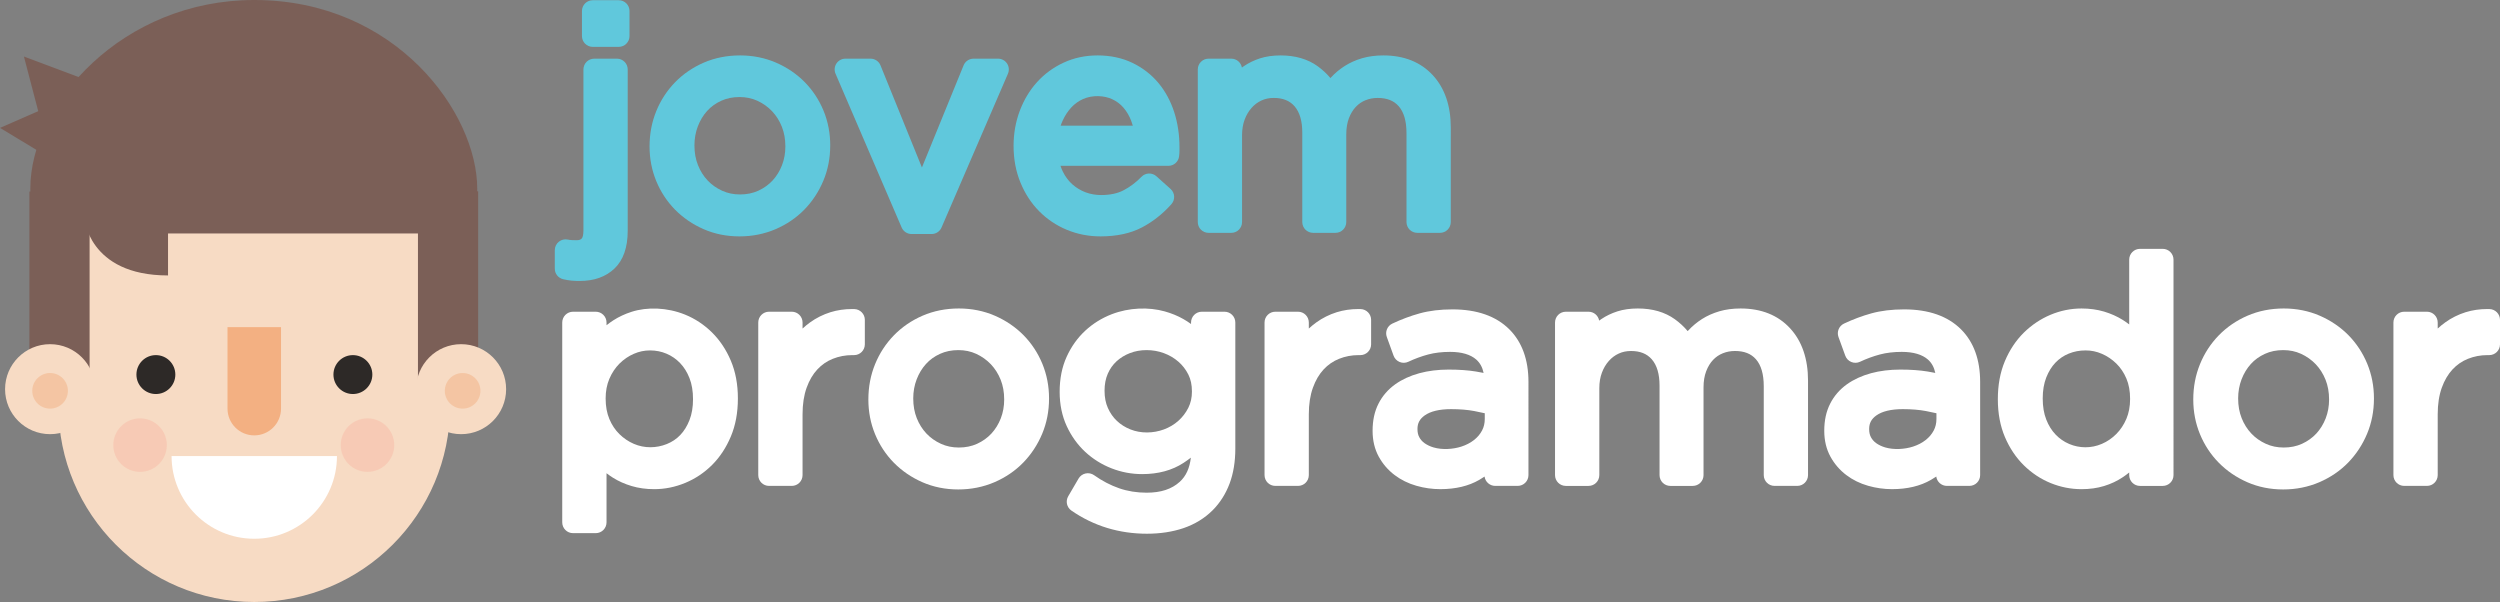 <?xml version="1.0" encoding="utf-8"?>
<!-- Generator: Adobe Illustrator 16.0.0, SVG Export Plug-In . SVG Version: 6.00 Build 0)  -->
<!DOCTYPE svg PUBLIC "-//W3C//DTD SVG 1.1//EN" "http://www.w3.org/Graphics/SVG/1.1/DTD/svg11.dtd">
<svg version="1.1" id="Layer_1" xmlns="http://www.w3.org/2000/svg" xmlns:xlink="http://www.w3.org/1999/xlink" x="0px" y="0px"
	 width="515.173px" height="124.052px" viewBox="0 0 515.173 124.052" enable-background="new 0 0 515.173 124.052"
	 xml:space="preserve">
<rect x="0" y="0" width="515.173" height="124.052" fill="#808080" stroke="none"/>
<path fill="#60C8DC" d="M127.5,0.045h-5.354c-1.228,0-2.222,0.994-2.222,2.221v5.172c0,1.223,0.994,2.221,2.222,2.221h5.354
	c1.225,0,2.221-0.998,2.221-2.221V2.266C129.721,1.039,128.725,0.045,127.5,0.045z"/>
<path fill="#60C8DC" d="M127.134,12.088h-4.687c-1.226,0-2.219,0.998-2.219,2.223v33.215c0,0.936-0.184,1.453-0.354,1.623
	c-0.174,0.176-0.43,0.354-1.015,0.354c-0.297,0-0.635-0.008-1.016-0.025c-0.306-0.018-0.582-0.051-0.813-0.104
	c-0.657-0.148-1.347,0.014-1.87,0.438c-0.529,0.42-0.833,1.059-0.833,1.73v3.834c0,1.029,0.709,1.924,1.717,2.16
	c0.602,0.141,1.178,0.24,1.729,0.295c0.484,0.045,1.051,0.068,1.696,0.068c2.973,0,5.379-0.863,7.158-2.561
	c1.81-1.729,2.725-4.338,2.725-7.754V14.311C129.353,13.086,128.359,12.088,127.134,12.088z"/>
<path fill="#60C8DC" d="M165.823,16.918c-1.653-1.678-3.64-3.023-5.898-4.008c-2.28-0.986-4.775-1.49-7.424-1.49
	c-2.687,0-5.204,0.504-7.485,1.49c-2.265,0.986-4.253,2.348-5.908,4.049c-1.657,1.701-2.958,3.697-3.869,5.939
	c-0.917,2.248-1.385,4.656-1.385,7.291c0,2.518,0.468,4.918,1.388,7.143c0.914,2.221,2.218,4.201,3.876,5.883
	c1.654,1.676,3.626,3.021,5.862,4.002c2.26,0.992,4.751,1.496,7.401,1.496c2.642,0,5.146-0.502,7.445-1.488
	c2.288-0.986,4.289-2.348,5.948-4.051c1.648-1.695,2.957-3.688,3.893-5.924c0.943-2.252,1.418-4.668,1.418-7.307
	c0-2.51-0.463-4.912-1.382-7.143C168.783,20.578,167.479,18.6,165.823,16.918z M152.501,40.072c-1.354,0-2.562-0.252-3.699-0.77
	c-1.165-0.535-2.147-1.229-2.989-2.121c-0.836-0.887-1.505-1.949-1.984-3.16c-0.482-1.207-0.727-2.541-0.727-4.078
	c0-1.381,0.239-2.701,0.705-3.918c0.465-1.213,1.11-2.281,1.915-3.164c0.793-0.879,1.74-1.562,2.896-2.092
	c1.122-0.512,2.388-0.771,3.763-0.771c1.35,0,2.56,0.252,3.696,0.771c1.156,0.529,2.171,1.256,3.021,2.15
	c0.857,0.904,1.532,1.98,2.015,3.191c0.48,1.213,0.727,2.543,0.727,4.078c0,1.377-0.234,2.68-0.702,3.877
	c-0.461,1.189-1.113,2.246-1.932,3.131c-0.81,0.873-1.798,1.58-2.944,2.105C155.142,39.814,153.876,40.072,152.501,40.072z"/>
<path fill="#60C8DC" d="M205.667,12.088h-5.048c-0.902,0-1.715,0.549-2.054,1.385l-8.585,21.041l-8.534-21.039
	c-0.338-0.838-1.153-1.387-2.058-1.387h-5.17c-0.748,0-1.444,0.375-1.856,1c-0.407,0.625-0.479,1.412-0.186,2.098l13.628,31.697
	c0.351,0.814,1.153,1.342,2.041,1.342h4.136c0.886,0,1.687-0.525,2.037-1.336l13.689-31.699c0.295-0.686,0.228-1.477-0.184-2.1
	C207.114,12.463,206.417,12.088,205.667,12.088z"/>
<path fill="#60C8DC" d="M238.701,17.082c-1.457-1.738-3.263-3.131-5.371-4.139c-2.117-1.012-4.524-1.523-7.158-1.523
	c-2.505,0-4.856,0.498-6.982,1.484c-2.108,0.969-3.956,2.322-5.494,4.023c-1.523,1.688-2.725,3.689-3.565,5.943
	c-0.841,2.244-1.266,4.666-1.266,7.193c0,2.719,0.473,5.254,1.411,7.535c0.936,2.289,2.235,4.281,3.85,5.916
	c1.623,1.648,3.549,2.939,5.719,3.844c2.169,0.896,4.502,1.354,6.935,1.354c3.354,0,6.24-0.629,8.584-1.871
	c2.25-1.191,4.282-2.801,6.034-4.779c0.812-0.912,0.729-2.311-0.179-3.125l-2.919-2.615c-0.885-0.793-2.246-0.752-3.075,0.107
	c-1.126,1.16-2.38,2.1-3.723,2.797c-1.231,0.643-2.781,0.967-4.601,0.967c-1.108,0-2.183-0.188-3.184-0.559
	c-0.995-0.369-1.905-0.916-2.712-1.625c-0.791-0.695-1.455-1.574-1.973-2.613c-0.193-0.381-0.36-0.791-0.499-1.225h22.238
	c1.134,0,2.086-0.854,2.206-1.984c0.05-0.455,0.076-0.848,0.076-1.176v-0.701c0-2.525-0.364-4.941-1.082-7.189
	C241.234,20.828,240.136,18.797,238.701,17.082z M218.978,24.867c0.479-1.061,1.093-1.988,1.814-2.756
	c0.692-0.734,1.474-1.291,2.388-1.703c1.941-0.863,4.372-0.74,6.025,0.041c0.921,0.434,1.676,1.006,2.304,1.736
	c0.664,0.771,1.199,1.682,1.591,2.703c0.126,0.332,0.238,0.668,0.336,1.01h-14.866C218.69,25.545,218.821,25.201,218.978,24.867z"/>
<path fill="#60C8DC" d="M285.06,11.42c-1.586,0-3.052,0.193-4.367,0.576c-1.319,0.387-2.52,0.922-3.58,1.598
	c-1.055,0.672-2.011,1.471-2.842,2.373c-0.04,0.041-0.076,0.082-0.112,0.119c-0.759-0.908-1.646-1.73-2.65-2.455
	c-2.039-1.465-4.604-2.211-7.619-2.211c-1.562,0-2.976,0.201-4.21,0.594c-1.216,0.391-2.326,0.924-3.3,1.58
	c-0.157,0.105-0.313,0.217-0.463,0.33c-0.185-1.047-1.095-1.836-2.188-1.836h-4.685c-1.225,0-2.218,0.998-2.218,2.223v31.447
	c0,1.23,0.993,2.223,2.218,2.223h4.685c1.228,0,2.221-0.992,2.221-2.223V27.855c0-1.191,0.18-2.266,0.528-3.197
	c0.349-0.934,0.83-1.752,1.436-2.43c0.591-0.666,1.257-1.164,2.036-1.52c0.767-0.355,1.598-0.527,2.538-0.527
	c1.862,0,3.258,0.557,4.263,1.699c1.069,1.219,1.609,3.043,1.609,5.426v18.451c0,1.23,0.996,2.223,2.221,2.223h4.622
	c1.229,0,2.222-0.992,2.222-2.223V27.672c0-1.258,0.187-2.377,0.552-3.33c0.36-0.934,0.836-1.715,1.424-2.33
	c0.572-0.605,1.224-1.047,1.986-1.355c0.793-0.32,1.616-0.475,2.516-0.475c1.904,0,3.317,0.557,4.325,1.705
	c1.067,1.213,1.607,3.078,1.607,5.545v18.326c0,1.23,0.993,2.223,2.221,2.223h4.685c1.225,0,2.221-0.992,2.221-2.223V26.295
	c0-4.49-1.242-8.119-3.689-10.781C292.774,12.799,289.336,11.42,285.06,11.42z"/>
<path fill="#FFFFFF" d="M146.711,68.498c-1.624-1.6-3.494-2.836-5.56-3.672c-3.678-1.486-7.789-1.607-11.006-0.57
	c-1.376,0.441-2.646,1.035-3.777,1.768c-0.48,0.309-0.939,0.643-1.381,0.998v-0.562c0-1.225-0.998-2.223-2.221-2.223h-4.685
	c-1.228,0-2.221,0.998-2.221,2.223v41.186c0,1.225,0.993,2.221,2.221,2.221h4.685c1.223,0,2.221-0.996,2.221-2.221V97.518
	c0.431,0.334,0.882,0.646,1.345,0.938c1.134,0.711,2.424,1.285,3.822,1.701c1.421,0.428,2.985,0.645,4.655,0.645
	c2.188,0,4.348-0.438,6.418-1.299c2.065-0.857,3.924-2.102,5.523-3.701c1.598-1.598,2.894-3.564,3.854-5.85
	c0.966-2.295,1.452-4.898,1.452-7.859c0-2.879-0.486-5.494-1.455-7.77C149.643,72.059,148.331,70.096,146.711,68.498z
	 M142.08,77.916c0.485,1.234,0.73,2.662,0.73,4.359c0,1.617-0.245,3.066-0.73,4.301c-0.479,1.221-1.118,2.254-1.902,3.072
	c-0.786,0.818-1.689,1.42-2.759,1.852c-2.145,0.863-4.595,0.92-6.811-0.039c-1.099-0.473-2.099-1.152-2.973-2.01
	c-0.859-0.842-1.552-1.885-2.065-3.105c-0.508-1.219-0.767-2.609-0.767-4.254c0-1.475,0.256-2.83,0.764-4.023
	c0.517-1.215,1.216-2.266,2.081-3.135c0.876-0.871,1.874-1.553,2.965-2.023c1.087-0.475,2.18-0.701,3.345-0.701
	c1.192,0,2.333,0.225,3.389,0.674c1.07,0.455,1.987,1.088,2.797,1.93C140.951,75.654,141.604,76.697,142.08,77.916z"/>
<path fill="#FFFFFF" d="M176.055,63.691l-0.468-0.006c-1.563,0-3.063,0.221-4.456,0.652c-1.525,0.48-2.943,1.189-4.224,2.115
	c-0.533,0.387-1.042,0.803-1.525,1.252v-1.246c0-1.225-0.997-2.223-2.222-2.223h-4.685c-1.229,0-2.221,0.998-2.221,2.223v31.447
	c0,1.23,0.992,2.223,2.221,2.223h4.685c1.225,0,2.222-0.992,2.222-2.223V85.377c0-2.084,0.28-3.93,0.842-5.484
	c0.54-1.512,1.282-2.775,2.209-3.768c0.92-0.984,1.96-1.699,3.186-2.188c1.251-0.502,2.601-0.758,4.012-0.758h0.365
	c1.228,0,2.221-0.992,2.221-2.217v-5.051C178.216,64.711,177.258,63.725,176.055,63.691z"/>
<path fill="#FFFFFF" d="M210.913,69.066c-1.657-1.676-3.642-3.023-5.9-4.006c-2.281-0.988-4.778-1.492-7.422-1.492
	c-2.687,0-5.205,0.504-7.488,1.492c-2.267,0.984-4.25,2.346-5.905,4.047c-1.657,1.703-2.958,3.699-3.873,5.941
	c-0.914,2.246-1.381,4.656-1.381,7.289c0,2.518,0.467,4.92,1.386,7.143c0.915,2.221,2.221,4.203,3.875,5.883
	c1.658,1.678,3.628,3.021,5.862,4.002c2.262,0.992,4.752,1.496,7.403,1.496c2.641,0,5.148-0.502,7.447-1.488
	c2.288-0.986,4.288-2.348,5.946-4.051c1.647-1.695,2.958-3.688,3.895-5.922c0.94-2.252,1.419-4.67,1.419-7.309
	c0-2.51-0.468-4.912-1.386-7.141C213.872,72.727,212.57,70.748,210.913,69.066z M197.591,92.221c-1.356,0-2.566-0.252-3.698-0.77
	c-1.17-0.535-2.146-1.229-2.992-2.121c-0.836-0.887-1.505-1.949-1.984-3.158s-0.726-2.543-0.726-4.08
	c0-1.381,0.238-2.699,0.706-3.918c0.467-1.213,1.107-2.279,1.915-3.164c0.793-0.879,1.739-1.561,2.896-2.092
	c1.123-0.512,2.388-0.771,3.762-0.771c1.349,0,2.562,0.252,3.699,0.771c1.152,0.531,2.168,1.256,3.02,2.15
	c0.855,0.906,1.533,1.98,2.017,3.191c0.479,1.213,0.725,2.543,0.725,4.078c0,1.379-0.236,2.68-0.701,3.879
	c-0.467,1.188-1.115,2.244-1.935,3.131c-0.808,0.871-1.798,1.58-2.942,2.104C200.23,91.963,198.967,92.221,197.591,92.221z"/>
<path fill="#FFFFFF" d="M252.338,64.236h-4.68c-1.228,0-2.221,0.998-2.221,2.223v0.312c-0.502-0.371-1.031-0.711-1.579-1.023
	c-1.15-0.658-2.445-1.188-3.852-1.582c-3.275-0.912-7.316-0.807-10.915,0.586c-2.044,0.789-3.878,1.932-5.456,3.393
	c-1.593,1.479-2.88,3.281-3.825,5.363c-0.961,2.109-1.447,4.504-1.447,7.25c0,2.582,0.486,4.949,1.452,7.041
	c0.948,2.059,2.234,3.85,3.82,5.326c1.58,1.461,3.403,2.602,5.418,3.385c2.011,0.789,4.136,1.189,6.312,1.189
	c3.307,0,6.168-0.775,8.518-2.309c0.523-0.344,1.029-0.703,1.517-1.082c-0.249,2.17-1.004,3.809-2.281,4.971
	c-1.659,1.516-3.896,2.25-6.839,2.25c-2.01,0-3.913-0.305-5.661-0.912c-1.774-0.613-3.508-1.521-5.156-2.691
	c-0.508-0.359-1.146-0.496-1.757-0.359c-0.608,0.131-1.135,0.512-1.449,1.051l-2.131,3.65c-0.582,1.002-0.301,2.285,0.655,2.945
	c2.282,1.58,4.764,2.785,7.371,3.58c2.593,0.791,5.349,1.191,8.188,1.191c2.746,0,5.277-0.387,7.534-1.15
	c2.341-0.801,4.368-2.041,6.022-3.693c1.517-1.521,2.69-3.375,3.491-5.51c0.778-2.084,1.175-4.506,1.175-7.195V66.459
	C254.562,65.234,253.565,64.236,252.338,64.236z M232.938,88.486c-1.068-0.426-1.976-0.998-2.773-1.748
	c-0.771-0.723-1.398-1.617-1.862-2.66c-0.458-1.025-0.69-2.186-0.69-3.566c0-1.309,0.223-2.48,0.664-3.492
	c0.449-1.018,1.039-1.857,1.812-2.57c0.781-0.715,1.709-1.283,2.761-1.689c1.056-0.408,2.211-0.613,3.431-0.613
	c1.232,0,2.427,0.211,3.551,0.623c1.123,0.414,2.131,1.004,2.992,1.756c0.851,0.732,1.54,1.631,2.059,2.66
	c0.494,0.994,0.737,2.104,0.737,3.508c0,1.244-0.243,2.332-0.737,3.326c-0.527,1.051-1.206,1.938-2.075,2.711
	c-0.862,0.764-1.863,1.357-2.976,1.766C237.648,89.301,235.093,89.352,232.938,88.486z"/>
<path fill="#FFFFFF" d="M280.384,63.691l-0.465-0.006c-1.567,0-3.064,0.221-4.459,0.652c-1.523,0.48-2.944,1.189-4.225,2.115
	c-0.53,0.387-1.043,0.803-1.528,1.252v-1.246c0-1.225-0.992-2.223-2.221-2.223h-4.679c-1.23,0-2.224,0.998-2.224,2.223v31.447
	c0,1.23,0.993,2.223,2.224,2.223h4.679c1.229,0,2.221-0.992,2.221-2.223V85.377c0-2.084,0.285-3.93,0.846-5.484
	c0.542-1.512,1.285-2.775,2.209-3.768c0.919-0.984,1.961-1.699,3.188-2.188c1.248-0.502,2.598-0.758,4.006-0.758h0.368
	c1.225,0,2.221-0.992,2.221-2.217v-5.051C282.545,64.711,281.585,63.725,280.384,63.691z"/>
<path fill="#FFFFFF" d="M299.306,63.754c-2.5,0-4.766,0.273-6.738,0.818c-1.898,0.527-3.8,1.234-5.646,2.107
	c-1.041,0.488-1.535,1.688-1.142,2.764l1.397,3.857c0.215,0.586,0.666,1.057,1.244,1.293c0.572,0.24,1.228,0.223,1.793-0.045
	c1.335-0.627,2.713-1.135,4.093-1.502c1.327-0.354,2.845-0.535,4.511-0.535c2.388,0,4.207,0.537,5.403,1.588
	c0.76,0.676,1.262,1.578,1.505,2.748c-0.53-0.107-1.062-0.205-1.593-0.291c-1.59-0.262-3.481-0.396-5.618-0.396
	c-2.173,0-4.203,0.252-6.029,0.748c-1.896,0.516-3.565,1.285-4.963,2.279c-1.489,1.064-2.655,2.406-3.459,3.998
	c-0.808,1.586-1.214,3.43-1.214,5.598c0,1.996,0.43,3.789,1.274,5.328c0.817,1.486,1.911,2.758,3.253,3.773
	c1.311,0.996,2.828,1.744,4.503,2.221c1.617,0.463,3.276,0.695,4.927,0.695c3.141,0,5.841-0.645,8.023-1.912
	c0.378-0.221,0.74-0.449,1.094-0.684c0.146,1.088,1.074,1.924,2.202,1.924h4.622c1.225,0,2.221-0.992,2.221-2.223V78.684
	c0-4.562-1.325-8.201-3.938-10.814C308.298,65.137,304.353,63.754,299.306,63.754z M305.965,86.33c0,0.895-0.184,1.672-0.559,2.381
	c-0.403,0.76-0.943,1.4-1.657,1.961c-0.735,0.578-1.616,1.035-2.612,1.359c-1.727,0.553-3.939,0.699-5.745,0.166
	c-0.707-0.211-1.33-0.512-1.853-0.885c-0.459-0.332-0.807-0.732-1.072-1.221c-0.251-0.461-0.371-0.979-0.371-1.699
	c0-1.184,0.454-2.039,1.472-2.773c1.203-0.863,3.04-1.307,5.464-1.307c1.791,0,3.386,0.133,4.739,0.387
	c0.781,0.148,1.517,0.301,2.194,0.459V86.33z"/>
<path fill="#FFFFFF" d="M358.678,63.568c-1.584,0-3.05,0.193-4.367,0.576c-1.313,0.387-2.518,0.922-3.58,1.598
	c-1.053,0.672-2.01,1.471-2.844,2.375c-0.035,0.039-0.071,0.08-0.106,0.117c-0.763-0.908-1.646-1.73-2.651-2.453
	c-2.04-1.467-4.606-2.213-7.625-2.213c-1.559,0-2.975,0.201-4.207,0.594c-1.215,0.391-2.323,0.924-3.297,1.58
	c-0.161,0.105-0.313,0.217-0.464,0.33c-0.184-1.047-1.093-1.836-2.188-1.836h-4.685c-1.228,0-2.222,0.998-2.222,2.223v31.447
	c0,1.23,0.994,2.223,2.222,2.223h4.685c1.226,0,2.221-0.992,2.221-2.223v-17.9c0-1.191,0.179-2.268,0.528-3.197
	c0.346-0.936,0.83-1.754,1.435-2.432c0.593-0.666,1.259-1.162,2.037-1.52c0.766-0.355,1.596-0.527,2.538-0.527
	c1.863,0,3.258,0.557,4.262,1.701c1.07,1.217,1.609,3.041,1.609,5.424v18.451c0,1.23,0.994,2.223,2.221,2.223h4.624
	c1.225,0,2.221-0.992,2.221-2.223V79.82c0-1.258,0.185-2.377,0.551-3.33c0.356-0.934,0.836-1.715,1.421-2.33
	c0.576-0.604,1.228-1.047,1.99-1.354c0.792-0.32,1.615-0.477,2.517-0.477c1.903,0,3.316,0.557,4.321,1.705
	c1.067,1.213,1.61,3.078,1.61,5.545v18.326c0,1.23,0.993,2.223,2.221,2.223h4.685c1.225,0,2.218-0.992,2.218-2.223V78.443
	c0-4.49-1.238-8.119-3.687-10.781C366.394,64.947,362.957,63.568,358.678,63.568z"/>
<path fill="#FFFFFF" d="M392.378,63.754c-2.497,0-4.764,0.273-6.733,0.818c-1.901,0.527-3.802,1.234-5.65,2.107
	c-1.036,0.488-1.533,1.688-1.142,2.764l1.402,3.857c0.215,0.586,0.661,1.057,1.241,1.293c0.576,0.24,1.23,0.223,1.794-0.045
	c1.335-0.627,2.715-1.135,4.095-1.502c1.328-0.354,2.844-0.535,4.506-0.535c2.393,0,4.21,0.537,5.407,1.588
	c0.758,0.676,1.257,1.578,1.503,2.748c-0.529-0.107-1.06-0.205-1.59-0.291c-1.593-0.262-3.481-0.396-5.621-0.396
	c-2.176,0-4.203,0.252-6.029,0.748c-1.894,0.516-3.562,1.285-4.964,2.279c-1.486,1.064-2.653,2.406-3.458,3.998
	c-0.808,1.586-1.216,3.43-1.216,5.598c0,1.996,0.433,3.789,1.278,5.328c0.818,1.486,1.912,2.758,3.252,3.773
	c1.313,0.996,2.827,1.744,4.506,2.221c1.617,0.463,3.276,0.695,4.926,0.695c3.139,0,5.836-0.645,8.019-1.912
	c0.38-0.221,0.745-0.449,1.099-0.684c0.144,1.088,1.075,1.924,2.196,1.924h4.626c1.228,0,2.221-0.992,2.221-2.223V78.684
	c0-4.562-1.322-8.201-3.936-10.814C401.376,65.137,397.431,63.754,392.378,63.754z M399.04,86.33c0,0.895-0.185,1.672-0.559,2.381
	c-0.403,0.76-0.945,1.4-1.657,1.961c-0.735,0.578-1.614,1.035-2.609,1.359c-1.727,0.553-3.938,0.699-5.749,0.166
	c-0.703-0.211-1.332-0.512-1.853-0.885c-0.455-0.332-0.807-0.732-1.074-1.221c-0.245-0.461-0.365-0.979-0.365-1.699
	c0-1.184,0.454-2.039,1.469-2.773c1.206-0.863,3.042-1.307,5.463-1.307c1.794,0,3.389,0.133,4.743,0.387
	c0.778,0.148,1.513,0.301,2.191,0.459V86.33z"/>
<path fill="#FFFFFF" d="M445.669,51.279h-4.681c-1.229,0-2.224,0.996-2.224,2.221v13.354c-0.432-0.338-0.883-0.648-1.349-0.941
	c-1.142-0.709-2.424-1.283-3.822-1.703c-1.42-0.422-2.983-0.641-4.652-0.641c-2.194,0-4.344,0.438-6.397,1.299
	c-2.044,0.861-3.895,2.104-5.507,3.688c-1.619,1.604-2.929,3.572-3.895,5.867c-0.962,2.293-1.449,4.895-1.449,7.854
	c0,2.883,0.487,5.498,1.454,7.773c0.963,2.266,2.271,4.227,3.89,5.824c1.625,1.6,3.484,2.832,5.525,3.668
	c2.048,0.836,4.189,1.26,6.379,1.26c1.672,0,3.231-0.217,4.63-0.646c1.404-0.426,2.696-1.031,3.837-1.797
	c0.471-0.311,0.925-0.645,1.356-1v0.549c0,1.23,0.994,2.223,2.224,2.223h4.681c1.225,0,2.223-0.992,2.223-2.223V53.5
	C447.892,52.275,446.894,51.279,445.669,51.279z M421.67,86.455c-0.484-1.236-0.728-2.664-0.728-4.363
	c0-1.615,0.243-3.062,0.728-4.299c0.478-1.219,1.12-2.254,1.903-3.072c0.786-0.816,1.681-1.424,2.739-1.855
	c1.082-0.441,2.216-0.656,3.479-0.656c1.165,0,2.26,0.227,3.346,0.701c1.104,0.477,2.106,1.152,2.979,2.01
	c0.859,0.842,1.554,1.879,2.066,3.082c0.51,1.201,0.765,2.576,0.765,4.213c0,1.516-0.255,2.889-0.765,4.09
	c-0.515,1.209-1.217,2.266-2.082,3.131c-0.871,0.871-1.867,1.557-2.963,2.025c-2.213,0.961-4.637,0.916-6.736,0.025
	c-1.072-0.457-1.986-1.084-2.796-1.928C422.8,88.721,422.147,87.678,421.67,86.455z"/>
<path fill="#FFFFFF" d="M483.935,69.066c-1.655-1.676-3.64-3.023-5.898-4.006c-2.283-0.988-4.775-1.492-7.424-1.492
	c-2.687,0-5.204,0.504-7.485,1.492c-2.265,0.984-4.253,2.346-5.908,4.047c-1.657,1.703-2.961,3.699-3.871,5.941
	c-0.916,2.246-1.383,4.656-1.383,7.289c0,2.518,0.467,4.92,1.385,7.143c0.916,2.221,2.222,4.203,3.879,5.883
	c1.654,1.678,3.627,3.021,5.859,4.002c2.265,0.992,4.752,1.496,7.403,1.496c2.644,0,5.147-0.502,7.447-1.488
	c2.287-0.986,4.288-2.348,5.946-4.051c1.646-1.695,2.958-3.688,3.895-5.922c0.943-2.252,1.418-4.67,1.418-7.309
	c0-2.51-0.466-4.912-1.386-7.141C486.895,72.727,485.589,70.748,483.935,69.066z M470.612,92.221c-1.354,0-2.564-0.252-3.699-0.77
	c-1.168-0.535-2.146-1.229-2.989-2.121c-0.836-0.887-1.505-1.949-1.986-3.158c-0.48-1.209-0.726-2.543-0.726-4.08
	c0-1.381,0.238-2.699,0.703-3.918c0.468-1.213,1.11-2.279,1.915-3.164c0.796-0.879,1.744-1.561,2.899-2.092
	c1.12-0.512,2.388-0.771,3.762-0.771c1.349,0,2.562,0.252,3.698,0.771c1.15,0.531,2.17,1.256,3.021,2.15
	c0.854,0.906,1.533,1.98,2.015,3.191c0.48,1.213,0.727,2.543,0.727,4.078c0,1.379-0.238,2.68-0.701,3.879
	c-0.467,1.188-1.113,2.244-1.933,3.131c-0.81,0.871-1.8,1.58-2.944,2.104C473.253,91.963,471.988,92.221,470.612,92.221z"/>
<path fill="#FFFFFF" d="M513.014,63.691l-0.468-0.006c-1.566,0-3.065,0.221-4.456,0.652c-1.527,0.48-2.946,1.189-4.226,2.115
	c-0.533,0.387-1.044,0.803-1.528,1.252v-1.246c0-1.225-0.994-2.223-2.219-2.223h-4.686c-1.228,0-2.221,0.998-2.221,2.223v31.447
	c0,1.23,0.993,2.223,2.221,2.223h4.686c1.225,0,2.219-0.992,2.219-2.223V85.377c0-2.084,0.283-3.93,0.842-5.484
	c0.543-1.512,1.287-2.775,2.212-3.768c0.919-0.984,1.958-1.699,3.188-2.188c1.249-0.502,2.599-0.758,4.01-0.758h0.365
	c1.228,0,2.221-0.992,2.221-2.217v-5.051C515.173,64.711,514.215,63.725,513.014,63.691z"/>
<g>
	<path fill="#F7DBC4" d="M92.743,83.704c0,22.284-18.063,40.348-40.348,40.348l0,0c-22.284,0-40.349-18.063-40.349-40.348V68.668
		c0-22.283,18.064-40.348,40.349-40.348l0,0c22.284,0,40.348,18.064,40.348,40.348V83.704z"/>
	<path fill="#FFFFFF" d="M69.437,93.979c0,9.412-7.629,17.042-17.041,17.042l0,0c-9.412,0-17.041-7.63-17.041-17.042H69.437z"/>
	<circle opacity="0.5" fill="#F9BBA6" cx="28.864" cy="91.724" r="5.514"/>
	<circle opacity="0.5" fill="#F9BBA6" cx="75.728" cy="91.724" r="5.514"/>
	<circle fill="#2D2927" cx="32.122" cy="77.188" r="4.01"/>
	<circle fill="#2D2927" cx="72.72" cy="77.188" r="4.009"/>
	<path fill="#F3B082" d="M46.882,67.415v16.79c0,3.045,2.469,5.514,5.514,5.514s5.514-2.469,5.514-5.514v-16.79H46.882z"/>
	<rect x="6.058" y="39.472" fill="#7B5F57" width="12.404" height="39.472"/>
	<circle fill="#F7DBC4" cx="10.318" cy="80.196" r="9.272"/>
	<rect x="86.127" y="39.472" fill="#7B5F57" width="12.405" height="39.472"/>
	<circle fill="#F7DBC4" cx="95.024" cy="80.196" r="9.273"/>
	<path fill="#7B5F57" d="M17.335,44.734c0,0,0.752,12.028,17.291,12.028v-8.646h56.388l7.519-8.645H16.96L17.335,44.734z"/>
	<path fill="#7B5F57" d="M98.345,42.103v-3.199C98.345,23.307,81.617,0,52.396,0C25.229,0,6.246,21.428,6.246,38.903v3.199H98.345z"
		/>
	<polygon fill="#7B5F57" points="16.96,16.164 4.93,11.653 9.064,27.442 	"/>
	<polygon fill="#7B5F57" points="11.77,21.199 0,26.354 13.974,34.787 	"/>
	<circle opacity="0.5" fill="#F3B082" cx="10.319" cy="80.537" r="3.67"/>
	<circle opacity="0.5" fill="#F3B082" cx="95.332" cy="80.537" r="3.669"/>
</g>
<g>
</g>
<g>
</g>
<g>
</g>
<g>
</g>
<g>
</g>
<g>
</g>
<g>
</g>
<g>
</g>
<g>
</g>
<g>
</g>
<g>
</g>
<g>
</g>
<g>
</g>
<g>
</g>
<g>
</g>
</svg>
